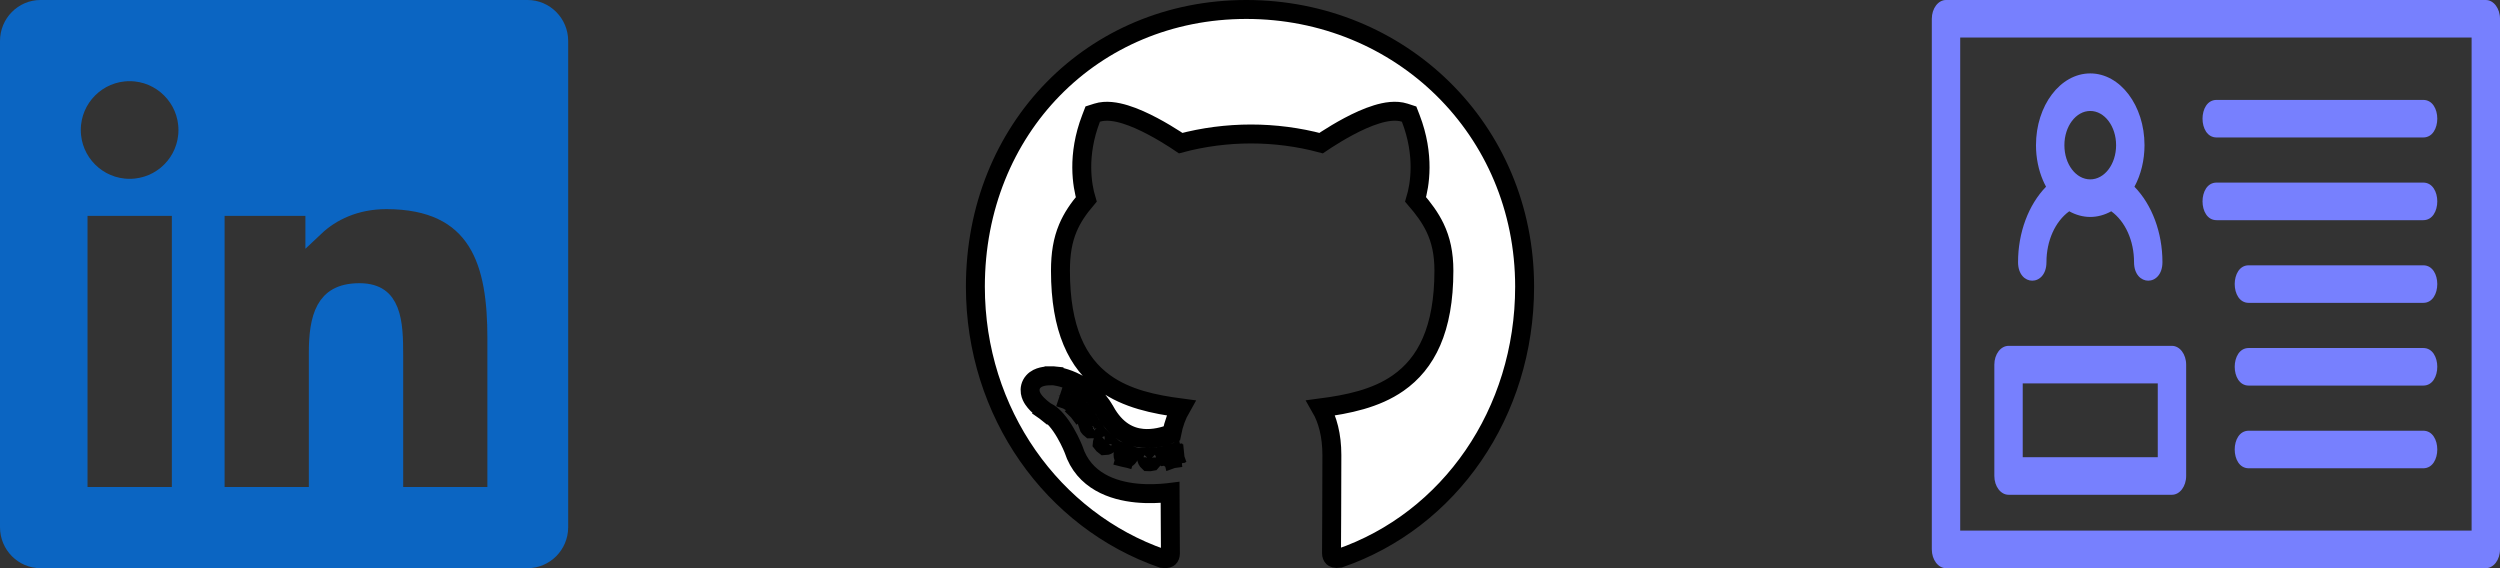 <?xml version="1.0" encoding="UTF-8" standalone="no"?><svg width='132' height='30' viewBox='0 0 132 30' fill='none' xmlns='http://www.w3.org/2000/svg'>
<rect x="0" y="0" width="132" height="30" fill="#333333" stroke="none"/>
<path d='M4.121 25.714V26.214H4.621H9.067H9.074H9.574V25.714V11.397V10.897H9.074H4.621H4.121V11.397V25.714ZM25.734 26.214H26.234V25.714V17.866C26.234 15.926 26.029 14.094 25.176 12.741C24.29 11.336 22.771 10.542 20.397 10.542C18.762 10.542 17.482 11.166 16.625 11.976V11.397V10.897H16.125H11.859H11.359V11.397V25.714V26.214H11.859H16.306H16.806V25.714V18.63C16.806 17.704 16.898 16.898 17.211 16.332C17.36 16.061 17.558 15.85 17.825 15.702C18.094 15.553 18.463 15.453 18.978 15.453C19.467 15.453 19.79 15.567 20.012 15.723C20.236 15.879 20.401 16.108 20.522 16.413C20.773 17.049 20.788 17.898 20.788 18.75V25.714V26.214H21.288H25.734ZM2.136 0.5H27.857C28.756 0.5 29.5 1.243 29.5 2.163V27.837C29.5 28.757 28.756 29.5 27.857 29.5H2.136C1.24 29.5 0.5 28.759 0.5 27.837V2.163C0.5 1.241 1.24 0.5 2.136 0.5ZM3.766 6.864C3.766 8.559 5.14 9.942 6.844 9.942C8.546 9.942 9.922 8.566 9.922 6.864C9.922 5.168 8.54 3.786 6.844 3.786C5.14 3.786 3.766 5.169 3.766 6.864Z' fill='#0B65C2' stroke='#0B65C2'/>
<path d='M60.72 24.151C60.774 24.149 60.828 24.146 60.881 24.142C60.881 24.146 60.881 24.151 60.881 24.156C60.881 24.259 60.837 24.331 60.799 24.372C60.781 24.376 60.761 24.378 60.741 24.379C60.734 24.379 60.727 24.379 60.72 24.379C60.712 24.38 60.703 24.381 60.696 24.381C60.673 24.382 60.651 24.381 60.63 24.38C60.585 24.338 60.534 24.263 60.534 24.156C60.534 24.155 60.534 24.154 60.534 24.154C60.589 24.154 60.642 24.154 60.696 24.152C60.697 24.152 60.698 24.152 60.699 24.152C60.705 24.152 60.712 24.151 60.718 24.151C60.719 24.151 60.719 24.151 60.72 24.151ZM55.614 19.843C55.614 19.843 55.614 19.843 55.573 20.341L55.614 19.843L55.596 19.841L55.579 19.841C55.371 19.838 55.186 19.852 55.027 19.89C54.874 19.927 54.693 19.998 54.558 20.151C54.404 20.325 54.369 20.534 54.397 20.712C54.422 20.87 54.493 21 54.553 21.089C54.673 21.269 54.843 21.426 54.958 21.525C55.02 21.578 55.076 21.622 55.117 21.652C55.137 21.668 55.154 21.68 55.166 21.689L55.181 21.7L55.186 21.703L55.187 21.704L55.188 21.705L55.188 21.705C55.188 21.705 55.188 21.705 55.476 21.296L55.188 21.705L55.224 21.73L55.264 21.749C55.609 21.911 55.964 22.355 56.256 22.857C56.394 23.094 56.504 23.318 56.579 23.484C56.616 23.567 56.645 23.634 56.664 23.679C56.668 23.69 56.672 23.699 56.675 23.707C56.679 23.717 56.682 23.725 56.684 23.731L56.686 23.735C57.229 25.404 58.774 25.91 60.003 26.031C60.633 26.093 61.226 26.061 61.658 26.014C61.7 26.01 61.742 26.005 61.781 26C61.783 26.536 61.786 27.132 61.789 27.667C61.791 27.888 61.792 28.099 61.793 28.29C61.796 28.743 61.798 29.09 61.798 29.224C61.798 29.326 61.763 29.403 61.723 29.44C61.701 29.46 61.62 29.527 61.377 29.489C55.576 27.477 51.5 21.796 51.5 15.136C51.5 6.798 57.703 0.5 65.806 0.5C73.927 0.5 80.5 6.815 80.5 15.136C80.5 21.803 76.538 27.479 70.727 29.476C70.487 29.514 70.404 29.448 70.381 29.427C70.34 29.388 70.304 29.311 70.304 29.212C70.304 29.045 70.306 28.653 70.309 28.125C70.31 27.853 70.312 27.546 70.314 27.214C70.318 26.242 70.323 25.072 70.323 24.026C70.323 22.982 70.096 22.153 69.741 21.536C71.157 21.35 72.636 21.054 73.82 20.228C75.309 19.189 76.238 17.391 76.238 14.293C76.238 13.379 76.078 12.665 75.772 12.025C75.511 11.478 75.153 11.005 74.743 10.527C74.959 9.805 75.244 8.213 74.487 6.247L74.401 6.025L74.174 5.951C73.706 5.799 73.162 5.893 72.689 6.038C72.195 6.189 71.681 6.427 71.225 6.669C70.766 6.913 70.35 7.168 70.05 7.362C69.933 7.438 69.834 7.504 69.755 7.557C68.565 7.238 67.301 7.074 66.048 7.074C64.796 7.074 63.531 7.239 62.341 7.557C62.263 7.504 62.163 7.438 62.047 7.363C61.746 7.169 61.33 6.914 60.871 6.671C60.415 6.429 59.902 6.191 59.409 6.04C58.935 5.895 58.392 5.801 57.925 5.95L57.696 6.023L57.61 6.247C56.853 8.208 57.138 9.805 57.354 10.528C56.944 11.012 56.613 11.489 56.382 12.042C56.113 12.683 55.992 13.393 55.992 14.293C55.992 17.375 56.879 19.174 58.328 20.219C59.486 21.054 60.942 21.353 62.354 21.539C62.14 21.913 61.97 22.363 61.868 22.888C61.468 23.046 60.908 23.196 60.33 23.143C59.666 23.082 58.926 22.751 58.345 21.699L58.343 21.697C57.865 20.844 57.188 20.38 56.634 20.131C56.358 20.007 56.111 19.936 55.931 19.895C55.84 19.875 55.766 19.862 55.712 19.854C55.684 19.85 55.662 19.848 55.646 19.846L55.625 19.844L55.618 19.843L55.616 19.843L55.615 19.843L55.614 19.843ZM57.496 22.555C57.522 22.594 57.554 22.627 57.587 22.653C57.633 22.655 57.687 22.647 57.742 22.621C57.706 22.57 57.67 22.516 57.635 22.461C57.633 22.458 57.631 22.456 57.63 22.453C57.629 22.451 57.628 22.45 57.627 22.449L57.62 22.441L57.515 22.314C57.475 22.347 57.45 22.384 57.433 22.419C57.442 22.454 57.457 22.49 57.477 22.526C57.481 22.533 57.486 22.54 57.49 22.547C57.492 22.55 57.494 22.553 57.496 22.555ZM58.266 23.238C58.266 23.238 58.266 23.238 58.266 23.238C58.267 23.239 58.268 23.239 58.269 23.24C58.307 23.276 58.345 23.311 58.384 23.345C58.384 23.345 58.384 23.345 58.384 23.345C58.387 23.348 58.39 23.351 58.393 23.354C58.395 23.355 58.396 23.355 58.397 23.357C58.398 23.358 58.4 23.359 58.401 23.36C58.443 23.396 58.485 23.431 58.527 23.464C58.519 23.471 58.511 23.477 58.503 23.482C58.438 23.527 58.371 23.539 58.325 23.539C58.304 23.524 58.284 23.506 58.264 23.486C58.264 23.486 58.264 23.486 58.264 23.486C58.259 23.481 58.253 23.477 58.248 23.472C58.23 23.454 58.213 23.436 58.199 23.417C58.2 23.405 58.201 23.392 58.204 23.378C58.211 23.342 58.227 23.29 58.266 23.238ZM56.266 21.062C56.287 21.085 56.313 21.106 56.345 21.124L56.354 21.106C56.325 21.091 56.295 21.076 56.266 21.062ZM56.393 21.151L56.4 21.13C56.411 21.136 56.423 21.142 56.435 21.149C56.432 21.154 56.429 21.158 56.426 21.163C56.415 21.16 56.404 21.155 56.393 21.151ZM57.525 22.306C57.528 22.303 57.532 22.3 57.535 22.298C57.552 22.326 57.569 22.355 57.586 22.382L57.525 22.306ZM57.08 21.651C57.119 21.692 57.158 21.735 57.195 21.781C57.193 21.783 57.19 21.785 57.188 21.787C57.168 21.801 57.147 21.812 57.126 21.822C57.059 21.82 56.983 21.781 56.924 21.721L56.968 21.677L57.043 21.612C57.056 21.625 57.068 21.637 57.08 21.651ZM56.841 21.577C56.853 21.619 56.877 21.663 56.91 21.705L57.031 21.599C56.999 21.567 56.966 21.536 56.933 21.506C56.904 21.533 56.873 21.557 56.841 21.577ZM59.305 23.929C59.306 23.925 59.307 23.921 59.308 23.916C59.357 23.936 59.406 23.954 59.455 23.971L59.453 23.979L59.392 24.176C59.371 24.171 59.351 24.164 59.332 24.156C59.307 24.112 59.279 24.032 59.305 23.929ZM59.46 23.982L59.462 23.974C59.472 23.977 59.481 23.98 59.491 23.984C59.537 23.999 59.584 24.013 59.63 24.027C59.629 24.03 59.628 24.034 59.626 24.038C59.593 24.136 59.53 24.182 59.493 24.202C59.466 24.198 59.44 24.191 59.413 24.181C59.411 24.18 59.408 24.18 59.405 24.179L59.438 24.062L59.46 23.982ZM61.689 24.024C61.688 24.016 61.687 24.008 61.686 24C61.737 23.986 61.787 23.972 61.836 23.957L61.847 24L61.689 24.024ZM61.849 24L61.838 23.957C61.841 23.956 61.843 23.955 61.846 23.954L61.851 24L61.849 24ZM61.882 23.995L61.87 23.947C61.919 23.932 61.966 23.916 62.011 23.901C62.022 23.922 62.031 23.946 62.037 23.973L61.882 23.995ZM61.883 23.998L62.038 23.974C62.04 23.983 62.042 23.993 62.043 24.003L61.889 24.025L61.883 23.998ZM61.851 24.002L61.853 24.017L61.849 24.003L61.851 24.002ZM61.689 24.027L61.847 24.003L61.854 24.03L61.854 24.031L61.694 24.054C61.692 24.045 61.691 24.037 61.689 24.027ZM61.695 24.057L61.855 24.036L61.877 24.242C61.859 24.245 61.841 24.247 61.824 24.248C61.791 24.227 61.721 24.169 61.695 24.057ZM61.939 24.227L61.891 24.032L62.044 24.012C62.05 24.056 62.045 24.102 62.03 24.144C62.021 24.169 62.01 24.189 61.999 24.204C61.98 24.213 61.96 24.22 61.939 24.227Z' fill='white' stroke='black'/>
<path d='M102.749 0H131.251C131.664 0 132 0.444 132 0.991V29.009C132 29.556 131.664 30 131.251 30H102.749C102.336 30 102 29.556 102 29.009V0.991C102 0.444 102.336 0 102.749 0ZM108.053 13.842C108.053 15.146 106.553 15.146 106.553 13.842C106.553 12.281 107.103 10.813 108.031 9.859C107.972 9.75 107.918 9.637 107.868 9.521C107.634 8.971 107.5 8.338 107.5 7.665C107.5 5.572 108.783 3.876 110.365 3.876C111.947 3.876 113.23 5.572 113.23 7.665C113.23 8.453 113.045 9.219 112.699 9.859C113.628 10.813 114.177 12.281 114.177 13.842C114.177 15.146 112.677 15.146 112.677 13.842C112.677 12.716 112.22 11.695 111.474 11.156C111.126 11.351 110.743 11.455 110.365 11.455C109.987 11.455 109.604 11.351 109.256 11.156C108.51 11.695 108.053 12.716 108.053 13.842ZM106.051 18.261H114.679C115.093 18.261 115.429 18.705 115.429 19.252V25.132C115.429 25.68 115.093 26.124 114.679 26.124H106.051C105.637 26.124 105.301 25.68 105.301 25.132V19.252C105.301 18.705 105.637 18.261 106.051 18.261ZM113.93 20.244H106.8V24.141H113.93V20.244ZM110.365 5.859C109.611 5.859 109 6.668 109 7.665C109 8.678 109.613 9.471 110.365 9.471C111.118 9.471 111.73 8.67 111.73 7.665C111.73 6.668 111.119 5.859 110.365 5.859ZM117.033 7.258C116.047 7.258 116.047 5.275 117.033 5.275H127.949C128.935 5.275 128.935 7.258 127.949 7.258H117.033ZM118.732 24.725C117.746 24.725 117.746 22.742 118.732 22.742H127.949C128.935 22.742 128.935 24.725 127.949 24.725H118.732ZM117.033 11.625C116.047 11.625 116.047 9.641 117.033 9.641H127.949C128.935 9.641 128.935 11.625 127.949 11.625H117.033ZM118.732 15.991C117.746 15.991 117.746 14.008 118.732 14.008H127.949C128.935 14.008 128.935 15.991 127.949 15.991H118.732ZM118.732 20.359C117.746 20.359 117.746 18.375 118.732 18.375H127.949C128.935 18.375 128.935 20.359 127.949 20.359H118.732ZM130.501 1.983H103.499V28.017H130.501V1.983Z' fill='#7780FE'/>
</svg>
